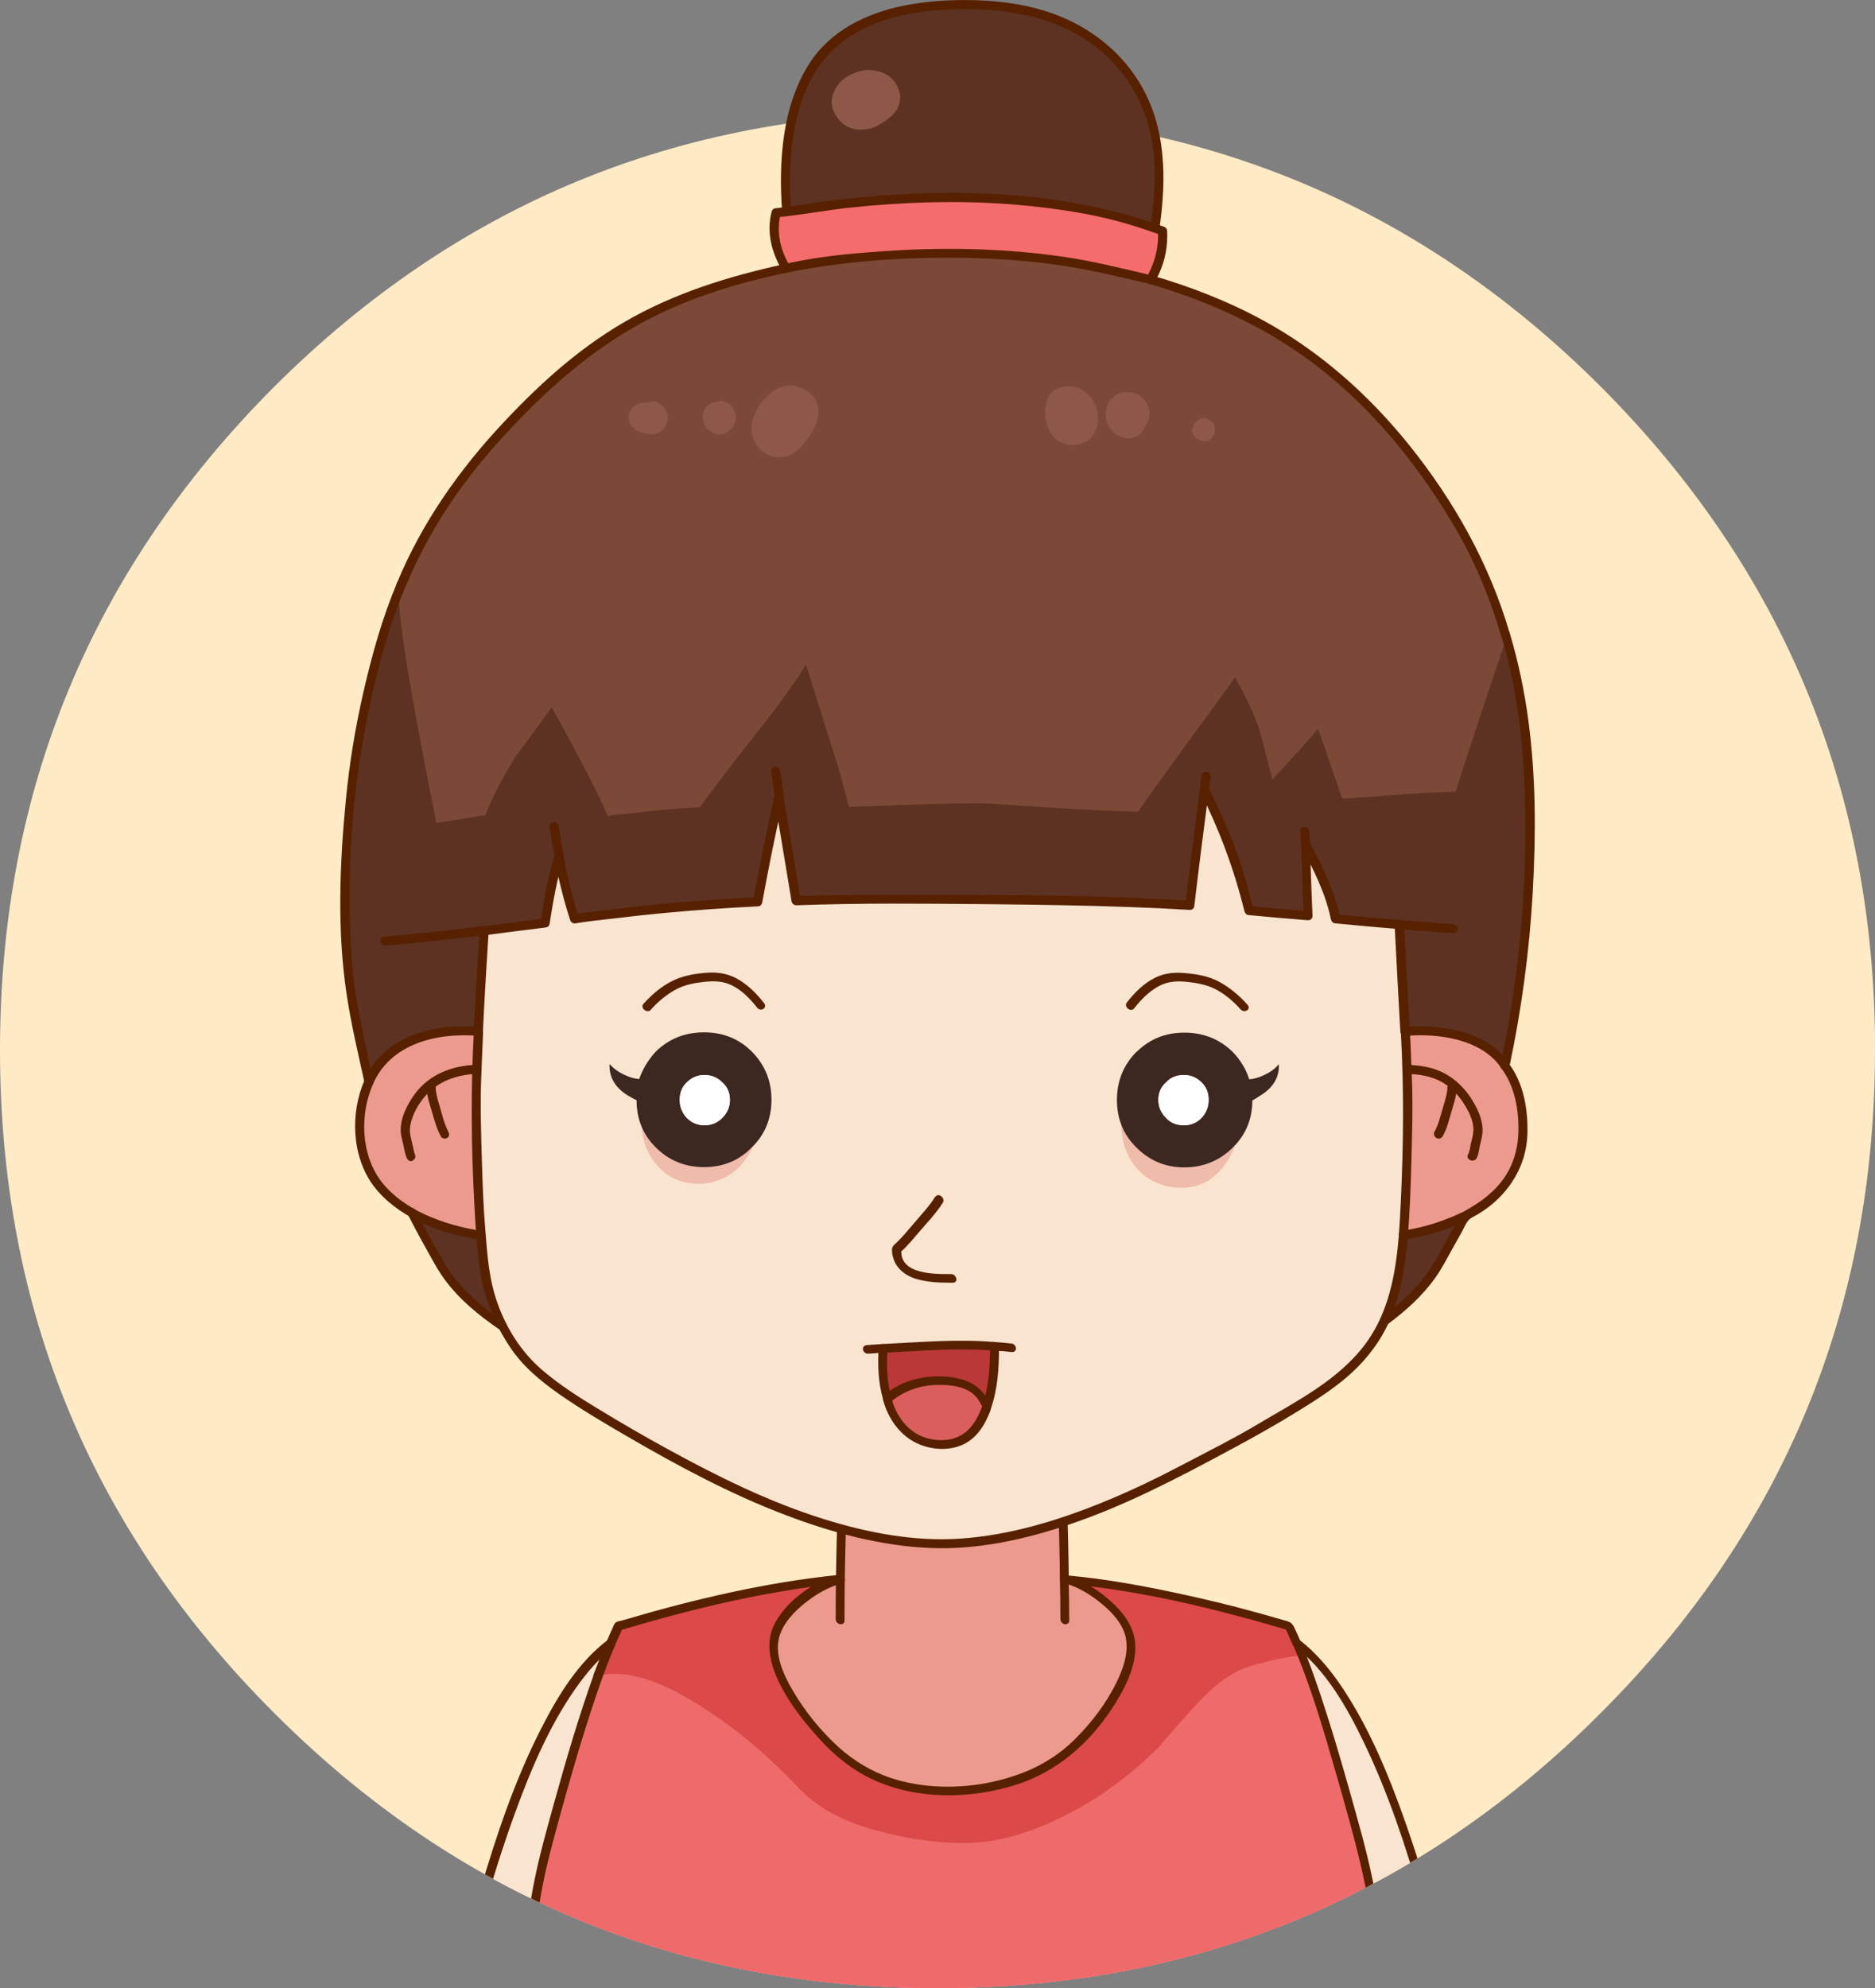 <?xml version="1.0" encoding="UTF-8"?>
<svg id="Warstwa_2" data-name="Warstwa 2" xmlns="http://www.w3.org/2000/svg" xmlns:xlink="http://www.w3.org/1999/xlink" viewBox="0 0 200 212.01">
  <rect x="0" y="0" width="200" height="212.01" fill="#808080" stroke="none"/>
  <defs>
    <style>
      .cls-1 {
        fill: #dc4949;
      }

      .cls-1, .cls-2, .cls-3, .cls-4, .cls-5, .cls-6, .cls-7, .cls-8, .cls-9, .cls-10, .cls-11, .cls-12, .cls-13, .cls-14, .cls-15, .cls-16 {
        stroke-width: 0px;
      }

      .cls-2 {
        fill: #f9e4d0;
      }

      .cls-3 {
        fill: #ffeac6;
      }

      .cls-4 {
        fill: #5d3223;
      }

      .cls-5 {
        fill: none;
      }

      .cls-6 {
        fill: #3c2721;
      }

      .cls-7 {
        fill: #572100;
      }

      .cls-8 {
        fill: #ed9a8e;
      }

      .cls-9 {
        fill: #ef6b6b;
      }

      .cls-17 {
        clip-path: url(#clippath);
      }

      .cls-10 {
        fill: #db5e5e;
      }

      .cls-11 {
        fill: #ba3838;
      }

      .cls-12 {
        fill: #efbbaa;
      }

      .cls-13 {
        fill: #7c4837;
      }

      .cls-14 {
        fill: #fff;
      }

      .cls-15 {
        fill: #f56c6c;
      }

      .cls-16 {
        fill: #8d5847;
      }
    </style>
    <clipPath id="clippath">
      <path id="Layer0_3_1_STROKES-2" data-name="Layer0 3 1 STROKES" class="cls-5" d="M200,111.98c0,27.66-9.76,51.23-29.27,70.71-19.51,19.55-43.08,29.32-70.71,29.32s-51.21-9.77-70.76-29.32C9.76,163.21,0,139.64,0,111.98S9.76,60.77,29.27,41.22c19.55-19.47,43.14-29.21,70.76-29.21s51.19,9.74,70.71,29.21c19.51,19.55,29.27,43.14,29.27,70.76Z"/>
    </clipPath>
  </defs>
  <g id="Warstwa_1-2" data-name="Warstwa 1">
    <g>
      <g id="Layer0_3_1_STROKES" data-name="Layer0 3 1 STROKES">
        <path class="cls-3" d="M200,111.98c0,27.66-9.76,51.23-29.27,70.71-19.51,19.55-43.08,29.32-70.71,29.32s-51.21-9.77-70.76-29.32C9.76,163.21,0,139.64,0,111.98S9.76,60.77,29.27,41.22c19.55-19.47,43.14-29.21,70.76-29.21s51.19,9.74,70.71,29.21c19.51,19.55,29.27,43.14,29.27,70.76Z"/>
      </g>
      <g class="cls-17">
        <g>
          <g id="Layer0_2_FILL" data-name="Layer0 2 FILL">
            <path class="cls-2" d="M63.81,178.73c.48-1.3.93-2.46,1.34-3.49-6.26,4.7-11.9,17.98-16.9,39.86h9.64c-1.79-4.19-1.65-10.24.43-18.15,2.05-7.68,3.88-13.75,5.49-18.22M138.54,175.74c.13.28.25.56.37.83,1.78,4.57,3.85,11.37,6.22,20.37,2.11,7.9,2.27,13.95.49,18.15h9.64c-4.58-20.06-9.7-32.9-15.37-38.53-.51-.52-1.04-.98-1.59-1.4.1.2.18.39.24.57Z"/>
            <path class="cls-9" d="M61.36,219.82l-.06-.04c-1.59-1.15-2.81-2.7-3.61-4.6-1.8-4.22-1.66-10.38.42-18.3,2.04-7.65,3.89-13.78,5.5-18.23l.04-.11.11-.03c.57-.15,1.19-.22,1.83-.22,2.68,0,6,1.3,9.88,3.87,3.5,2.28,6.79,5.07,9.8,8.28,1.87,1.99,4.44,3.47,7.65,4.38,3.24.96,6.48,1.47,9.64,1.51h.25c3.12,0,6.49-.87,10.02-2.58,3.67-1.72,7.22-4.25,10.56-7.51,1.65-1.92,3.02-3.48,4.08-4.62,1.97-2.13,3.85-3.5,5.58-4.06,2.4-.73,4.37-1.14,5.85-1.22h.16s.06.14.06.14c1.77,4.56,3.87,11.42,6.23,20.4,2.11,7.92,2.27,14.07.48,18.3-.8,1.9-2.02,3.45-3.61,4.6l-.06.04H61.36Z"/>
            <path class="cls-9" d="M142.07,219.6c1.57-1.13,2.75-2.64,3.54-4.51,1.78-4.2,1.62-10.25-.49-18.15-2.37-9.01-4.45-15.8-6.22-20.37-1.47.08-3.4.48-5.8,1.21-1.71.55-3.54,1.88-5.49,4-1.06,1.14-2.42,2.69-4.09,4.63-3.37,3.3-6.91,5.82-10.61,7.55-3.67,1.78-7.13,2.65-10.37,2.6-3.2-.05-6.43-.56-9.7-1.52-3.26-.93-5.84-2.41-7.75-4.44-3.01-3.22-6.26-5.97-9.76-8.25-4.77-3.16-8.62-4.37-11.53-3.62-1.61,4.46-3.44,10.53-5.49,18.22-2.08,7.91-2.22,13.96-.43,18.15.79,1.87,1.97,3.37,3.54,4.51h80.64Z"/>
            <path class="cls-1" d="M138.9,176.57c-.12-.27-.24-.54-.37-.83-.06-.18-.14-.37-.24-.57-.27-.64-.53-1.23-.79-1.78-3.58-1.06-6.79-1.9-9.64-2.54-5.53-1.27-10.23-2.07-14.09-2.41,1.16.33,2.36.97,3.6,1.9,2.2,1.69,3.29,3.41,3.29,5.14,0,2.62-1.61,5.75-4.82,9.39-3.17,3.7-7.7,5.71-13.6,6.03-5.86.32-10.62-1.52-14.27-5.52-3.62-3.97-5.43-7.27-5.43-9.9,0-1.73,1.1-3.45,3.29-5.14,1.33-.99,2.59-1.65,3.78-1.97-3.8.38-8.45,1.19-13.97,2.41-2.84.67-6.06,1.54-9.64,2.6-.27.56-.56,1.17-.85,1.84-.42,1.03-.86,2.19-1.34,3.49,2.91-.75,6.76.46,11.53,3.62,3.5,2.28,6.75,5.04,9.76,8.25,1.91,2.03,4.49,3.51,7.75,4.44,3.27.97,6.5,1.48,9.7,1.52,3.24.05,6.7-.82,10.37-2.6,3.71-1.74,7.24-4.25,10.61-7.55,1.67-1.95,3.03-3.49,4.09-4.63,1.95-2.12,3.78-3.45,5.49-4,2.39-.73,4.33-1.13,5.8-1.21Z"/>
            <path class="cls-8" d="M89.61,168.38c-1.19.32-2.45.97-3.78,1.97-2.2,1.69-3.29,3.41-3.29,5.14,0,2.63,1.81,5.93,5.43,9.9,3.66,4,8.42,5.84,14.27,5.52,5.9-.32,10.43-2.33,13.6-6.03,3.21-3.64,4.82-6.78,4.82-9.39,0-1.73-1.1-3.45-3.29-5.14-1.24-.94-2.44-1.57-3.6-1.9-.07-.02-.15-.04-.24-.06.04,1.52.06,2.98.06,4.38,0-1.4-.02-2.86-.06-4.38-.07-5.29-.27-11.34-.61-18.15-7.87,2.37-15.43,2.37-22.69,0-.31,6.81-.51,12.86-.61,18.15v4.38-4.38Z"/>
          </g>
          <g id="Layer0_2_1_STROKES" data-name="Layer0 2 1 STROKES">
            <g>
              <path class="cls-7" d="M137.89,175.33c1.96,4.52,3.33,9.3,4.69,14.03.9,3.14,1.8,6.29,2.55,9.47.68,2.86,1.18,5.8,1.23,8.74.04,2.48-.23,5-1.2,7.3-.14.33.22.67.53.67h9.64c.24,0,.43-.23.38-.46-1.61-7.05-3.45-14.08-5.86-20.91-1.69-4.78-3.65-9.56-6.42-13.82-1.33-2.04-2.9-4-4.84-5.48-.5-.38-1.04.27-.53.66,3.41,2.6,5.65,6.59,7.47,10.39,2.57,5.36,4.45,11.04,6.08,16.74,1.18,4.12,2.22,8.27,3.17,12.45l.38-.46h-9.64l.53.67c1.95-4.66,1.35-10.1.35-14.91-.68-3.3-1.64-6.56-2.55-9.81-.77-2.72-1.56-5.43-2.43-8.12-.8-2.5-1.64-4.99-2.69-7.39-.23-.52-1.11-.35-.85.25Z"/>
              <path class="cls-7" d="M138.74,175.08c-.24-.54-.47-1.1-.74-1.63s-.65-.55-1.19-.71c-1.21-.35-2.41-.69-3.63-1.02-2.23-.6-4.47-1.14-6.72-1.63-4.21-.93-8.46-1.72-12.76-2.1-.61-.05-.36.77.05.9,1.37.42,2.61,1.19,3.71,2.09.94.77,1.84,1.68,2.35,2.81.81,1.8.13,3.89-.69,5.57-1.09,2.25-2.71,4.37-4.48,6.13-1.54,1.53-3.42,2.73-5.44,3.52-4.34,1.71-9.59,2.07-14.06.63-2.13-.69-4.08-1.86-5.73-3.36-1.89-1.72-3.61-3.86-4.89-6.07-.98-1.68-2-3.9-1.33-5.87.45-1.33,1.48-2.42,2.55-3.29,1.2-.99,2.58-1.8,4.09-2.22.54-.15.18-.94-.29-.89-7.84.79-15.61,2.63-23.16,4.86-.2.06-.53.09-.7.22s-.24.37-.32.55c-.25.54-.49,1.09-.72,1.64-.46,1.09-.88,2.2-1.3,3.31-.19.51.69.98.89.43.67-1.8,1.36-3.6,2.2-5.33l-.24.22c7.67-2.28,15.55-4.19,23.52-5l-.29-.89c-2.61.72-5.34,2.62-6.68,5-1.04,1.83-.74,3.85.03,5.72,1.02,2.47,2.74,4.65,4.51,6.63,1.66,1.86,3.58,3.43,5.85,4.48,4.68,2.17,10.41,2.09,15.27.54,4.94-1.58,8.68-5.24,11.18-9.72,1.11-1.99,2.04-4.5,1.19-6.75-.52-1.38-1.59-2.52-2.7-3.45-1.26-1.05-2.69-1.91-4.27-2.39l.05.9c7.98.71,15.91,2.68,23.58,4.94l-.39-.32c.29.6.56,1.2.82,1.81.23.52,1.11.35.85-.25h0Z"/>
              <path class="cls-7" d="M145.16,214.88c-.66,1.53-1.63,2.92-2.94,3.98,0,0-.41.36-.25.29,0,0-.01,0-.02,0-.03.01-.07,0-.1,0-.35.06-.76,0-1.11,0h-75.94c-1.08,0-2.24-.11-3.32,0-.05,0-.1,0-.15,0l.35.13c-1.52-1.12-2.63-2.58-3.38-4.3-.08-.2-.3-.33-.51-.33h-9.64l.53.67c1.67-7.27,3.56-14.51,6.09-21.53,1.73-4.79,3.73-9.63,6.68-13.81,1.14-1.61,2.43-3.15,4.02-4.34.46-.35-.18-1.11-.61-.78-3.17,2.39-5.33,5.94-7.11,9.42-2.81,5.48-4.79,11.38-6.52,17.28-1.29,4.41-2.41,8.86-3.44,13.33-.08.34.17.67.53.67h9.64l-.51-.33c.64,1.48,1.54,2.82,2.73,3.92.38.35.84.87,1.38.91.33.03.68,0,1.01,0h71.23c2.1,0,4.19,0,6.29,0h1.61c.12,0,.25.01.37,0,.49-.05.91-.55,1.26-.87,1.18-1.08,2.07-2.41,2.7-3.88.21-.49-.66-.97-.89-.43h0Z"/>
              <path class="cls-7" d="M89.17,168.27c-.02,1.46-.03,2.92-.03,4.38,0,.26.18.49.44.55.22.05.5-.08.5-.34,0-1.46.01-2.92.03-4.38,0-.26-.18-.49-.44-.55-.22-.05-.5.08-.5.34h0Z"/>
              <path class="cls-7" d="M89.78,150.12c-.29,6.05-.52,12.1-.61,18.15,0,.53.93.82.94.21.09-6.05.32-12.11.61-18.15.03-.53-.91-.82-.94-.21h0Z"/>
              <path class="cls-7" d="M90.22,150.67c7.49,2.42,15.41,2.23,22.93,0l-.67-.54c.28,6.05.5,12.1.58,18.15,0,.26.18.49.44.55.09.02.18.04.27.06.63.14.62-.76.07-.89-.09-.02-.18-.04-.27-.06l.44.55c-.08-6.05-.3-12.1-.58-18.15-.02-.33-.32-.65-.67-.54-7.37,2.19-15.1,2.37-22.46,0-.62-.2-.6.71-.07.89h0Z"/>
              <path class="cls-7" d="M113.05,168.27c.04,1.46.06,2.92.06,4.38,0,.26.18.49.44.55.22.05.5-.08.5-.34,0-1.46-.02-2.92-.06-4.38,0-.26-.17-.49-.44-.55-.21-.05-.51.08-.5.34h0Z"/>
              <path class="cls-7" d="M63.36,178.51c-1.63,4.55-2.99,9.19-4.28,13.84-1.47,5.31-3.03,10.73-2.89,16.29.06,2.25.4,4.49,1.27,6.57.22.53,1.1.35.85-.25-1.7-4.04-1.34-8.71-.61-12.92.51-2.91,1.3-5.75,2.08-8.59.71-2.59,1.45-5.16,2.23-7.73.7-2.28,1.43-4.54,2.23-6.78.18-.51-.69-.98-.89-.43h0Z"/>
            </g>
          </g>
        </g>
      </g>
      <g>
        <g>
          <g id="Layer0_9_FILL" data-name="Layer0 9 FILL">
            <path class="cls-4" d="M149.18,135.88v.06c-.37,1.81-.87,3.45-1.49,4.92,2.54-1.88,4.41-3.8,5.59-5.75,1.11-1.95,2.12-3.76,3.04-5.42-.07,0-.13.02-.17.06-2.07,1-4.22,1.66-6.47,1.99-.15,1.73-.31,3.12-.5,4.15M43.89,129.24c.92,1.81,1.99,3.76,3.21,5.86,1.29,2.18,3.45,4.28,6.47,6.31-.85-1.66-1.46-3.49-1.83-5.48v-.06c-.18-1.03-.33-2.42-.44-4.15-2.32-.33-4.52-1-6.58-1.99-.29-.15-.57-.31-.83-.5M37.25,86.81c-.63,6.9-.57,13.19.17,18.87.15,1.25.79,4.48,1.94,9.68,1.55-3.61,5.05-5.42,10.51-5.42.37,0,.76.02,1.16.06.11-2.43.31-6.01.61-10.73-5.2.59-8.72.96-10.57,1.11,1.84-.15,5.37-.52,10.57-1.11,1.95-.26,4.13-.53,6.53-.83.11-.7.24-1.48.39-2.32.33-1.84.7-3.45,1.11-4.81-.22-1.07-.41-2.12-.55-3.15.15,1.03.33,2.08.55,3.15.18,1.07.41,2.14.66,3.21.33,1.33.66,2.49,1,3.49.85-.15,1.73-.26,2.66-.33,5.24-.7,10.86-1.2,16.87-1.49.3-1.62.57-3.12.83-4.48.41-1.99.89-4.22,1.44-6.69-.11-.96-.24-1.86-.39-2.71.15.85.28,1.75.39,2.71.33,2.07.7,4.3,1.11,6.69.26,1.55.5,3.01.72,4.37,2.95-.11,5.98-.17,9.07-.17,15.2,0,26.17.22,32.92.66.44-3.76.96-7.87,1.55-12.34.04-.48.09-.96.17-1.44-.07.48-.13.96-.17,1.44,1.77,3.5,3.02,6.58,3.76,9.24.29.92.63,2.14,1,3.65,2.29.22,4.39.41,6.31.55-.07-1.51-.13-3.02-.17-4.54-.04-1.03-.07-2.05-.11-3.04-.04-.48-.07-.96-.11-1.44.04.48.07.96.11,1.44.96,1.77,1.75,3.5,2.38,5.2.41,1.03.68,1.94.83,2.71,2.62.26,4.89.46,6.8.61,2.69.22,4.59.37,5.7.44-1.11-.07-3.01-.22-5.7-.44.3,5.72.5,9.52.61,11.4.37-.04.72-.06,1.05-.06,4.02,0,6.99.96,8.91,2.88.26.26.48.53.66.83,2.14-10.07,2.99-20.23,2.54-30.48-.22-5.57-1.05-10.73-2.49-15.49-1.73,5.05-3.56,10.57-5.48,16.54-1.4,0-3.78.13-7.14.39-1.84.15-3.39.26-4.65.33-.7-2.03-1.57-4.56-2.6-7.58l-.39.33c-.63.77-2.12,2.43-4.48,4.98-.3-1.03-.61-2.25-.94-3.65-.52-2.07-1.57-4.46-3.15-7.19-1,1.44-3.19,4.46-6.58,9.07-1.59,2.18-2.88,3.98-3.87,5.42-2.25-.04-5.46-.18-9.63-.44-4.35-.3-6.69-.44-7.03-.44-2.91,0-7.54.13-13.89.39-.66-2.47-1.05-3.89-1.16-4.26-.04-.07-1.22-3.82-3.54-11.23-1.07,1.84-2.86,4.35-5.37,7.52-2.54,3.21-4.59,5.88-6.14,8.02-2.1.07-4.59.29-7.47.66-.77.04-1.48.11-2.1.22-.26-.63-.52-1.2-.77-1.72-1.07-2.25-2.84-5.61-5.31-10.07-.89,1.29-2.23,3.14-4.04,5.53-1.36,2.18-2.43,4.24-3.21,6.2-.81.11-1.81.28-2.99.5-.74.11-1.38.2-1.94.28-.85-4.2-1.53-7.73-2.05-10.57-1.25-6.9-1.88-11.25-1.88-13.06v-1.44c-.52,1.22-.98,2.43-1.38,3.65-2.21,6.9-3.6,13.81-4.15,20.75M83.89,22.57c1.14-.18,1.84-.3,2.1-.33,11.03-1.62,21.12-1.57,30.26.17,1.66.3,3.97.94,6.92,1.94.3-2.03.44-4.04.44-6.03,0-4.43-1.36-8.24-4.09-11.45-3.65-4.24-9.17-6.36-16.54-6.36-6.97,0-11.99,1.66-15.05,4.98-2.77,3.06-4.15,7.87-4.15,14.44,0,.81.04,1.7.11,2.66Z"/>
            <path class="cls-8" d="M150.12,118.18v.89c-.04,5.35-.18,9.57-.44,12.67,2.25-.33,4.41-1,6.47-1.99.04-.04.09-.06.17-.06.15-.11.31-.2.5-.28,3.76-2.1,5.64-5.07,5.64-8.91,0-2.03-.31-3.74-.94-5.15-.26-.63-.59-1.2-1-1.72-.18-.3-.41-.57-.66-.83-1.92-1.92-4.89-2.88-8.91-2.88-.33,0-.68.02-1.05.06.07,1.29.13,2.64.17,4.04.89.04,1.72.15,2.49.33,1.51.44,2.75,1.33,3.71,2.66.92,1.33,1.38,2.53,1.38,3.6,0,.22-.09.7-.28,1.44-.15.74-.26,1.16-.33,1.27.07-.11.18-.53.33-1.27.18-.74.28-1.22.28-1.44,0-1.07-.46-2.27-1.38-3.6-.96-1.33-2.19-2.21-3.71-2.66-.77-.18-1.6-.3-2.49-.33v.11c.04.55.06,1.11.06,1.66v2.38M154.32,118.45c-.29,1.14-.59,1.97-.89,2.49.3-.52.59-1.35.89-2.49.37-1.22.55-2.05.55-2.49,0,.44-.18,1.27-.55,2.49M51.03,109.99c-.41-.04-.79-.06-1.16-.06-5.46,0-8.96,1.81-10.51,5.42-.18.41-.35.85-.5,1.33-.29,1.11-.44,2.38-.44,3.82,0,2.88,1.07,5.27,3.21,7.19.66.55,1.42,1.07,2.27,1.55.26.18.53.35.83.5,2.07,1,4.26,1.66,6.58,1.99-.29-3.28-.46-7.8-.5-13.55v-2.38c0-.55.02-1.11.06-1.66,0-.04,0-.07,0-.11-2.77.07-4.85,1.07-6.25,2.99-.92,1.33-1.38,2.53-1.38,3.6,0,.22.09.7.28,1.44.15.74.26,1.16.33,1.27-.07-.11-.18-.53-.33-1.27-.18-.74-.28-1.22-.28-1.44,0-1.07.46-2.27,1.38-3.6,1.4-1.92,3.49-2.91,6.25-2.99.04-1.4.09-2.75.17-4.04M46.55,118.45c.3,1.14.59,1.97.89,2.49-.29-.52-.59-1.35-.89-2.49-.37-1.22-.55-2.05-.55-2.49,0,.44.18,1.27.55,2.49Z"/>
            <path class="cls-2" d="M83.12,84.98c-.55,2.47-1.03,4.7-1.44,6.69-.26,1.36-.53,2.86-.83,4.48-6.01.3-11.64.79-16.87,1.49-.92.07-1.81.18-2.66.33-.33-1-.66-2.16-1-3.49-.26-1.07-.48-2.14-.66-3.21-.41,1.36-.77,2.97-1.11,4.81-.15.85-.28,1.62-.39,2.32-2.4.29-4.57.57-6.53.83-.29,4.72-.5,8.3-.61,10.73-.07,1.29-.13,2.64-.17,4.04,0,.04,0,.07,0,.11-.04.55-.06,1.11-.06,1.66v2.38c.04,5.75.2,10.27.5,13.55.11,1.73.26,3.12.44,4.15v.06c.37,1.99.98,3.82,1.83,5.48.22.48.5.94.83,1.38.7,1.18,1.57,2.25,2.6,3.21,1.55,1.44,4.17,3.25,7.86,5.42,2.66,1.62,5.92,3.45,9.79,5.48,9.04,4.72,17.11,7.28,24.23,7.69,7.16.37,15.79-2.01,25.89-7.14,3.69-1.92,6.9-3.63,9.63-5.15.04-.07.09-.11.17-.11,4.54-2.58,7.63-4.65,9.29-6.2,1.59-1.44,2.86-3.15,3.82-5.15.63-1.48,1.12-3.12,1.49-4.92v-.06c.18-1.03.35-2.42.5-4.15.26-3.1.41-7.32.44-12.67v-3.26c0-.55-.02-1.11-.06-1.66v-.11c-.04-1.4-.09-2.75-.17-4.04-.11-1.88-.31-5.68-.61-11.4-1.92-.15-4.19-.35-6.8-.61-.15-.77-.42-1.68-.83-2.71-.63-1.7-1.42-3.43-2.38-5.2.04,1,.07,2.01.11,3.04.04,1.51.09,3.02.17,4.54-1.92-.15-4.02-.33-6.31-.55-.37-1.51-.7-2.73-1-3.65-.74-2.66-1.99-5.74-3.76-9.24-.59,4.46-1.11,8.58-1.55,12.34-6.75-.44-17.72-.66-32.92-.66-3.1,0-6.12.06-9.07.17-.22-1.36-.46-2.82-.72-4.37-.41-2.4-.77-4.63-1.11-6.69M79.47,115.91c1.22,1.59,1.6,3.36,1.16,5.31-.22,1.03-.66,1.94-1.33,2.71-.66.85-1.48,1.46-2.43,1.83-.92.41-1.9.55-2.93.44-1.07-.07-2.01-.41-2.82-1-.92-.7-1.59-1.49-1.99-2.38-.48-1-.7-2.05-.66-3.15,0-1.11.28-2.12.83-3.04.55-1,1.31-1.77,2.27-2.32,1-.55,2.03-.83,3.1-.83,1.95,0,3.56.81,4.81,2.43M119.85,118.18c.44-1.73,1.36-3.02,2.77-3.87,1.18-.7,2.49-.96,3.93-.77,1.48.22,2.67.83,3.6,1.83.92.96,1.51,2.18,1.77,3.65.22,1.4.06,2.71-.5,3.93-.63,1.29-1.48,2.29-2.55,2.99-1.07.63-2.27.87-3.6.72-1.33-.15-2.49-.65-3.49-1.49-.92-.85-1.57-1.92-1.94-3.21-.33-1.29-.33-2.54,0-3.76Z"/>
            <path class="cls-12" d="M122.62,114.3c-1.4.85-2.32,2.14-2.77,3.87-.33,1.22-.33,2.47,0,3.76.37,1.29,1.01,2.36,1.94,3.21,1,.85,2.16,1.35,3.49,1.49,1.33.15,2.53-.09,3.6-.72,1.07-.7,1.92-1.7,2.55-2.99.55-1.22.72-2.53.5-3.93-.26-1.48-.85-2.69-1.77-3.65-.92-1-2.12-1.6-3.6-1.83-1.44-.18-2.75.07-3.93.77M80.63,121.22c.44-1.95.06-3.73-1.16-5.31-1.25-1.62-2.86-2.43-4.81-2.43-1.07,0-2.1.28-3.1.83-.96.55-1.72,1.33-2.27,2.32-.55.92-.83,1.94-.83,3.04-.04,1.11.18,2.16.66,3.15.41.89,1.07,1.68,1.99,2.38.81.59,1.75.92,2.82,1,1.03.11,2.01-.04,2.93-.44.96-.37,1.77-.98,2.43-1.83.66-.77,1.11-1.68,1.33-2.71Z"/>
            <path class="cls-15" d="M83.84,28.61c.37-.07.74-.15,1.11-.22.33-.07.68-.15,1.05-.22,11.03-1.59,21.12-1.53,30.26.17,1.95.41,3.82.85,5.59,1.33.3.04.59.09.89.17.96-1.62,1.38-3.36,1.27-5.2-.29-.11-.57-.2-.83-.28-2.95-1-5.26-1.64-6.92-1.94-9.15-1.73-19.23-1.79-30.26-.17-.26.04-.96.15-2.1.33-.33.04-.7.07-1.11.11-.52,1.92-.17,3.89,1.05,5.92Z"/>
            <path class="cls-13" d="M46.5,87.51c-.85-4.19-1.53-7.75-2.05-10.57-1.25-6.88-1.89-11.29-1.89-13.1v-1.44c2.27-5.58,5.57-10.77,9.85-15.53,5.23-5.86,10.46-10.23,15.55-12.99,4.61-2.43,9.93-4.28,15.83-5.5l1.11-.22c.33-.07.68-.15,1.05-.22,5.33-.77,10.49-1.15,15.37-1.15,5.22,0,10.26.44,14.98,1.32,1.97.41,3.85.86,5.61,1.33.27.03.58.09.88.17,6.38,1.84,12.01,4.48,16.73,7.84,6.23,4.5,11.71,10.7,16.27,18.44,2.1,3.58,3.78,7.52,5,11.72l.02.07-.02.07c-1.72,5.02-3.56,10.59-5.48,16.54l-.05.15h-.16c-1.38,0-3.78.13-7.12.39-1.85.15-3.4.26-4.65.33h-.17s-.05-.15-.05-.15c-.68-1.96-1.51-4.38-2.5-7.27l-.14.12c-.6.74-2.11,2.42-4.46,4.96l-.27.29-.11-.38c-.3-1.04-.61-2.27-.94-3.66-.49-1.96-1.48-4.26-2.96-6.83-1.07,1.53-3.22,4.48-6.39,8.79-1.57,2.15-2.87,3.98-3.87,5.42l-.07.1h-.12c-2.23-.04-5.48-.19-9.64-.45-5.38-.36-6.79-.44-7.01-.44-2.91,0-7.57.13-13.88.39h-.18s-.05-.16-.05-.16c-.66-2.47-1.05-3.89-1.16-4.25,0-.01-.05-.09-3.39-10.76-1.09,1.8-2.82,4.2-5.13,7.12-2.54,3.2-4.6,5.9-6.13,8.01l-.06.09h-.11c-2.09.08-4.59.3-7.45.67-.78.04-1.48.11-2.09.22l-.18.03-.07-.16c-.26-.62-.51-1.19-.77-1.7-1.04-2.19-2.77-5.46-5.13-9.75-.88,1.27-2.17,3.03-3.84,5.25-1.34,2.14-2.41,4.21-3.18,6.14l-.05.12-.13.02c-.82.11-1.82.28-2.98.5-.75.11-1.39.21-1.95.28l-.21.03-.04-.2Z"/>
            <path class="cls-13" d="M84.94,28.38c-.37.07-.74.15-1.11.22-5.9,1.22-11.16,3.04-15.77,5.48-5.09,2.77-10.25,7.08-15.49,12.95-4.28,4.76-7.54,9.88-9.79,15.38v1.44c0,1.81.63,6.16,1.88,13.06.52,2.84,1.2,6.36,2.05,10.57.55-.07,1.2-.17,1.94-.28,1.18-.22,2.18-.39,2.99-.5.77-1.95,1.84-4.02,3.21-6.2,1.81-2.4,3.15-4.24,4.04-5.53,2.47,4.46,4.24,7.82,5.31,10.07.26.52.52,1.09.77,1.72.63-.11,1.33-.18,2.1-.22,2.88-.37,5.37-.59,7.47-.66,1.55-2.14,3.6-4.81,6.14-8.02,2.51-3.17,4.3-5.68,5.37-7.52,2.32,7.41,3.5,11.16,3.54,11.23.11.37.5,1.79,1.16,4.26,6.34-.26,10.97-.39,13.89-.39.33,0,2.67.15,7.03.44,4.17.26,7.38.41,9.63.44,1-1.44,2.29-3.25,3.87-5.42,3.39-4.61,5.59-7.63,6.58-9.07,1.59,2.73,2.64,5.13,3.15,7.19.33,1.4.65,2.62.94,3.65,2.36-2.54,3.85-4.2,4.48-4.98l.39-.33c1.03,3.02,1.9,5.55,2.6,7.58,1.25-.07,2.8-.18,4.65-.33,3.36-.26,5.74-.39,7.14-.39,1.92-5.98,3.74-11.49,5.48-16.54-1.22-4.2-2.88-8.1-4.98-11.67-4.57-7.75-9.98-13.87-16.21-18.37-4.72-3.36-10.27-5.96-16.65-7.8-.29-.07-.59-.13-.89-.17-1.77-.48-3.63-.92-5.59-1.33-9.15-1.7-19.23-1.75-30.26-.17-.37.07-.72.15-1.05.22Z"/>
          </g>
          <g id="Layer0_9_1_STROKES" data-name="Layer0 9 1 STROKES">
            <g>
              <path class="cls-7" d="M122.79,29.35c-3.11-.73-6.2-1.51-9.37-1.97-2.97-.43-5.97-.68-8.97-.79-3.2-.11-6.41-.05-9.6.16s-6.76.49-10.04,1.17c-5.95,1.24-11.83,2.92-17.2,5.85s-9.73,6.85-13.77,11.14c-4.8,5.09-8.83,10.8-11.51,17.29-.23.56.67.99.91.41,2.32-5.63,5.67-10.74,9.73-15.27s8.47-8.68,13.63-11.84,10.63-4.94,16.29-6.2c6.35-1.41,12.97-1.88,19.47-1.81,3.38.04,6.76.26,10.11.71s6.82,1.29,10.21,2.09c.63.15.72-.81.12-.95h0Z"/>
              <path class="cls-7" d="M161.03,67.51c-2.15-7.37-5.93-14.09-10.73-20.06-4.35-5.41-9.6-10.06-15.72-13.37-3.73-2.02-7.71-3.55-11.78-4.73l.39.68c.97-1.68,1.4-3.51,1.3-5.44,0-.16-.15-.35-.3-.4-10.26-3.75-21.51-4.16-32.3-3.15-1.74.16-3.48.37-5.22.62-1.32.19-2.62.43-3.95.55-.23.02-.37.18-.42.39-.56,2.21.02,4.35,1.15,6.28.32.54,1.1.01.78-.54-1.01-1.72-1.45-3.61-.96-5.56l-.42.39c2.62-.24,5.22-.75,7.84-1.03,2.89-.31,5.79-.5,8.7-.57,5.52-.12,11.06.25,16.5,1.26,2.69.5,5.36,1.29,7.93,2.23l-.3-.4c.09,1.77-.36,3.43-1.24,4.96-.17.3.14.61.39.68,6.86,1.99,13.41,5.08,18.94,9.64s9.84,10.02,13.42,16.03c2.21,3.71,3.88,7.71,5.09,11.85.17.59,1.08.3.9-.31h0Z"/>
              <path class="cls-7" d="M84.38,22.54c-.34-4.6-.06-9.68,2.02-13.88,1.72-3.48,4.85-5.63,8.53-6.69,2.28-.66,4.66-.91,7.02-.98s4.92.08,7.32.59c4.05.86,7.81,2.86,10.38,6.16,1.63,2.09,2.73,4.54,3.2,7.15.55,3.07.29,6.29-.15,9.36-.09.6.88.8.97.17.76-5.34.76-10.87-2.13-15.61-2.32-3.8-6-6.41-10.22-7.69-2.38-.72-4.85-1.03-7.33-1.1s-5.16.08-7.68.6c-3.95.81-7.77,2.68-9.99,6.17-2.92,4.57-3.28,10.55-2.89,15.81.05.61,1.02.57.97-.07h0Z"/>
              <path class="cls-7" d="M42.33,62.2c-1.56,3.71-2.65,7.62-3.55,11.54s-1.51,7.67-1.89,11.56c-.67,6.93-.95,14.07.12,20.97.47,3.06,1.19,6.09,1.86,9.12.1.43.73.65.94.17,1.88-4.3,6.86-5.45,11.16-5.1.24.02.53-.1.54-.39.16-3.58.39-7.16.61-10.73.02-.3-.23-.61-.55-.57-3.52.4-7.04.82-10.57,1.11-.64.05-.48,1.01.13.96,3.53-.28,7.05-.71,10.57-1.11l-.55-.57c-.22,3.58-.44,7.15-.61,10.73l.54-.39c-4.74-.39-10.12.91-12.19,5.64l.94.17c-.62-2.82-1.25-5.63-1.75-8.47s-.66-5.6-.75-8.4c-.23-7.64.46-15.4,2.04-22.88.93-4.4,2.11-8.8,3.85-12.95.23-.56-.67-.99-.91-.41h0Z"/>
              <path class="cls-7" d="M150.38,109.95c-.22-3.8-.41-7.6-.61-11.4-.01-.2-.22-.42-.42-.44-2.27-.18-4.54-.39-6.8-.61l.42.44c-.56-2.81-1.89-5.53-3.24-8.03-.25-.47-.96-.4-.94.19.09,2.53.16,5.05.28,7.58l.54-.51c-2.1-.16-4.21-.35-6.31-.55l.42.44c-.51-2.09-1.08-4.18-1.81-6.2-.84-2.33-1.87-4.59-2.98-6.81-.2-.4-.87-.46-.94.07-.54,4.11-1.06,8.22-1.55,12.34l.54-.39c-10.09-.66-20.24-.65-30.35-.67-3.92,0-7.85.02-11.77.16l.55.44c-.6-3.69-1.23-7.37-1.83-11.07-.09-.54-.85-.6-.97-.05-.83,3.71-1.59,7.43-2.27,11.18l.42-.39c-3.37.17-6.74.4-10.11.72-1.57.15-3.14.32-4.7.51s-3.16.33-4.72.6l.52.32c-.71-2.15-1.24-4.35-1.63-6.57-.07-.41-.79-.68-.94-.17-.7,2.38-1.14,4.81-1.53,7.26l.42-.39c-2.18.27-4.35.54-6.53.83-.63.08-.47,1.04.13.96,2.17-.29,4.35-.56,6.53-.83.22-.03.39-.18.42-.39.37-2.36.79-4.72,1.46-7.02l-.94-.17c.4,2.31.96,4.59,1.69,6.82.06.19.32.36.52.32,1.53-.26,3.07-.39,4.61-.58s3.21-.37,4.81-.52c3.36-.32,6.73-.55,10.11-.72.22-.01.38-.19.42-.39.68-3.74,1.44-7.46,2.27-11.18l-.97-.05c.59,3.69,1.23,7.38,1.83,11.07.04.27.28.45.55.44,6.72-.25,13.44-.18,20.16-.12,5.14.05,10.29.12,15.43.31,2.09.07,4.19.17,6.28.3.26.02.51-.1.54-.39.48-4.12,1.01-8.23,1.55-12.34l-.94.07c2.06,4.1,3.63,8.31,4.73,12.77.05.2.2.42.42.44,2.1.2,4.2.39,6.31.55.33.03.56-.17.54-.51-.12-2.53-.18-5.05-.28-7.58l-.94.19c1.3,2.42,2.63,5.08,3.18,7.79.04.2.2.42.42.44,2.27.22,4.53.43,6.8.61l-.42-.44c.2,3.8.39,7.6.61,11.4.04.61,1.01.57.97-.07h0Z"/>
              <path class="cls-7" d="M58.62,88.17c.15,1.06.34,2.11.55,3.15.05.26.27.47.55.44.25-.02.47-.26.42-.52-.22-1.05-.4-2.1-.55-3.15-.04-.26-.28-.47-.55-.44s-.46.26-.42.52h0Z"/>
              <path class="cls-7" d="M50.55,109.9c-.34,6.12-.29,12.28.04,18.4.13,2.43.27,4.89.63,7.31.44,2.89,1.54,5.57,3.15,8,1.38,2.09,3.29,3.67,5.32,5.09,2.27,1.58,4.67,3,7.06,4.39,5.48,3.19,11.12,6.23,17.06,8.48,4.94,1.88,10.17,3.3,15.47,3.51,5.01.2,10.03-.91,14.75-2.5,6.04-2.03,11.67-5,17.27-8.01,2.55-1.37,4.82-2.64,7.29-4.17,1.88-1.16,3.77-2.37,5.42-3.85,2.07-1.86,3.71-4.15,4.64-6.78s1.31-5.33,1.53-8.1c.2-2.49.29-4.99.36-7.48.08-3.16.19-6.34.05-9.5-.07-1.58-.11-3.16-.2-4.74l-.42.52c3.39-.31,8.12.33,10.17,3.44.24.37.79.22.87-.18,1.29-6.12,2.13-12.32,2.48-18.56s.34-12.26-.46-18.31c-.42-3.16-1.08-6.29-1.99-9.35-.18-.59-1.09-.3-.9.31,1.67,5.55,2.35,11.3,2.52,17.08.18,6.11-.11,12.24-.87,18.31-.43,3.47-1.02,6.92-1.74,10.34l.87-.18c-2.24-3.41-7.34-4.2-11.08-3.86-.27.03-.43.25-.42.52.34,6.02.29,12.07,0,18.09-.25,5.19-.55,10.79-3.73,15.13-2.89,3.94-7.51,6.23-11.6,8.67-2.48,1.48-5.1,2.78-7.66,4.13-2.85,1.5-5.74,2.91-8.72,4.12-4.87,1.99-10.02,3.55-15.29,3.91-4.9.33-9.84-.62-14.5-2.07-5.89-1.83-11.41-4.58-16.8-7.53-2.43-1.33-4.82-2.72-7.19-4.16-2.12-1.28-4.25-2.63-6.13-4.25-2.16-1.86-3.74-4.34-4.7-7s-1.11-5.18-1.33-7.87c-.2-2.38-.29-4.77-.36-7.15-.09-3.1-.21-6.24-.07-9.34.07-1.54.11-3.08.19-4.62.03-.6-.93-.81-.97-.17h0Z"/>
              <path class="cls-7" d="M38.9,115.15c-1.57,3.55-1.4,8.21.98,11.36,1.21,1.59,2.96,2.85,4.75,3.72,2.07,1.01,4.33,1.65,6.61,1.98.64.09.73-.86.12-.95-2.09-.31-4.13-.88-6.06-1.76-1.68-.77-3.37-1.92-4.53-3.38-2.29-2.9-2.43-7.25-.97-10.55.24-.55-.66-.98-.91-.41h0Z"/>
              <path class="cls-7" d="M50.8,113.55c-2.55.08-5.04,1.02-6.58,3.15-.79,1.09-1.48,2.45-1.48,3.82,0,.53.16,1.05.28,1.56s.17,1.05.43,1.51c.31.55,1.09.02.78-.54.06.11,0-.06-.02-.08-.03-.1-.06-.2-.08-.31-.08-.32-.14-.65-.22-.97-.09-.4-.21-.82-.19-1.23.06-1.2.71-2.41,1.43-3.33,1.42-1.8,3.54-2.54,5.77-2.62.64-.02.48-.98-.13-.96h0Z"/>
              <path class="cls-7" d="M45.51,116c0,.83.31,1.69.54,2.47.28.94.51,1.88.99,2.74.13.23.49.27.68.13.24-.17.22-.45.09-.67.03.06-.01-.03-.02-.05-.02-.03-.03-.07-.05-.1-.04-.08-.08-.16-.11-.24-.08-.19-.15-.38-.22-.58-.18-.51-.31-1.03-.46-1.55-.21-.71-.47-1.48-.48-2.23,0-.26-.31-.46-.55-.44-.29.02-.42.26-.42.52h0Z"/>
              <path class="cls-7" d="M43.44,129.4c.64,1.25,1.3,2.49,1.99,3.71.64,1.15,1.25,2.33,2.04,3.39,1.57,2.12,3.65,3.81,5.81,5.28.52.35,1.12-.37.59-.73-2.1-1.42-4.11-3.04-5.63-5.08-.76-1.02-1.35-2.16-1.97-3.27-.66-1.19-1.31-2.4-1.93-3.61-.28-.54-1.2-.26-.9.31h0Z"/>
              <path class="cls-7" d="M82.25,82.31c.16.9.28,1.8.39,2.71.03.25.29.48.55.44s.45-.25.42-.52c-.11-.91-.23-1.81-.39-2.71-.04-.25-.28-.48-.55-.44-.25.03-.47.25-.42.52h0Z"/>
              <path class="cls-7" d="M128.17,82.68c-.07.48-.13.96-.17,1.44,0,.13.02.25.1.36s.21.19.33.21c.25.03.52-.12.54-.39.04-.48.09-.96.17-1.44.04-.25-.17-.53-.43-.56s-.5.12-.54.39h0Z"/>
              <path class="cls-7" d="M138.68,88.67c.04.48.07.96.11,1.44.02.25.3.48.55.44.27-.03.44-.25.42-.52-.04-.48-.07-.96-.11-1.44-.02-.25-.3-.48-.55-.44-.27.03-.44.25-.42.52h0Z"/>
              <path class="cls-7" d="M160.13,113.91c1.4,1.84,1.84,4.23,1.84,6.5,0,1.77-.43,3.52-1.4,5.01-1.05,1.6-2.57,2.75-4.23,3.66-.47.26-.64.68-.89,1.14-.29.52-.58,1.04-.87,1.55-.62,1.1-1.2,2.24-1.88,3.31-1.36,2.14-3.29,3.87-5.31,5.37-.5.37.11,1.16.59.8,1.92-1.43,3.75-3.05,5.14-5.02.7-.99,1.26-2.09,1.85-3.15.32-.56.63-1.13.95-1.69.29-.52.53-1.26,1.07-1.54,3.48-1.8,5.88-5.13,5.94-9.1.04-2.58-.43-5.29-2.03-7.39-.38-.5-1.17.02-.78.54h0Z"/>
              <path class="cls-7" d="M154.39,115.88c0,.77-.28,1.55-.49,2.28-.26.87-.46,1.78-.91,2.58-.13.23.06.54.27.64.26.12.51,0,.64-.23.47-.83.67-1.77.94-2.67.23-.77.52-1.61.53-2.42,0-.27-.15-.51-.43-.56-.23-.04-.54.12-.54.39h0Z"/>
              <path class="cls-7" d="M150.13,114.51c1.22.06,2.45.23,3.54.81,1.02.54,1.83,1.37,2.45,2.33.54.85,1.1,1.92,1.04,2.96-.02.46-.17.91-.27,1.35-.08.37-.11.82-.3,1.15-.3.52.6.95.91.41.23-.4.26-.95.36-1.39.11-.47.26-.95.28-1.44.05-1.28-.56-2.54-1.24-3.59s-1.65-2.01-2.8-2.63c-1.26-.68-2.68-.87-4.1-.93-.64-.03-.47.93.13.96h0Z"/>
              <path class="cls-7" d="M156.25,129.2c-.28.04-.53.2-.79.31-.28.13-.56.25-.84.36-.52.21-1.06.41-1.6.58-1.12.36-2.26.62-3.42.79-.63.1-.47,1.05.13.96,1.18-.18,2.35-.44,3.48-.79.56-.17,1.11-.37,1.66-.59.26-.11.53-.22.79-.33.15-.07.3-.13.45-.2.07-.03.15-.07.22-.11.13-.06.15-.07.05-.03.63-.09.47-1.05-.13-.96h0Z"/>
              <path class="cls-7" d="M149.23,99.07c1.9.16,3.8.32,5.7.44.26.02.51-.11.54-.39.03-.24-.16-.54-.43-.56-1.9-.13-3.8-.29-5.7-.44-.64-.05-.74.9-.12.95h0Z"/>
            </g>
          </g>
        </g>
        <g>
          <g id="Layer0_9_MEMBER_0_FILL" data-name="Layer0 9 MEMBER 0 FILL">
            <path class="cls-10" d="M105.25,149.99c-.15-.3-.29-.57-.44-.83-.81-1.29-2.38-1.94-4.7-1.94-2.18,0-4,.65-5.48,1.94.18.81.5,1.53.94,2.16,1.14,1.81,2.8,2.71,4.98,2.71s3.73-1.29,4.65-3.87c.04-.04.06-.09.06-.17Z"/>
            <path class="cls-11" d="M106.08,144.62v-1.05c-1.25-.11-2.27-.17-3.04-.17-.7,0-3.65.13-8.85.39-.15,2.07,0,3.85.44,5.37,1.48-1.29,3.3-1.94,5.48-1.94,2.32,0,3.89.65,4.7,1.94.15.26.3.53.44.83.55-1.59.83-3.37.83-5.37Z"/>
            <path class="cls-6" d="M121.24,112.15c-1.4,1.4-2.1,3.12-2.1,5.15s.7,3.73,2.1,5.09c1.4,1.4,3.1,2.1,5.09,2.1s3.74-.7,5.15-2.1c1.4-1.36,2.1-3.04,2.1-5.03.26-.15.55-.33.89-.55,1.36-.85,2.01-1.95,1.94-3.32-.44.52-1.01.92-1.72,1.22-.48.22-.96.35-1.44.39-.33-1.07-.92-2.05-1.77-2.93-1.4-1.36-3.12-2.05-5.15-2.05s-3.69.68-5.09,2.05M124.39,115.41c.48-.52,1.11-.77,1.88-.77.74,0,1.36.26,1.88.77.52.48.77,1.11.77,1.88s-.26,1.38-.77,1.94c-.52.52-1.14.77-1.88.77-.77,0-1.4-.26-1.88-.77-.55-.55-.83-1.2-.83-1.94,0-.77.28-1.4.83-1.88M82.29,117.29c0-2.03-.7-3.74-2.1-5.15-1.36-1.36-3.06-2.05-5.09-2.05s-3.74.68-5.15,2.05c-.81.89-1.4,1.86-1.77,2.93-.48-.04-.96-.17-1.44-.39-.7-.3-1.27-.7-1.72-1.22-.07,1.36.55,2.47,1.88,3.32.37.22.7.41,1,.55,0,1.99.68,3.67,2.05,5.03,1.4,1.4,3.12,2.1,5.15,2.1s3.73-.7,5.09-2.1c1.4-1.36,2.1-3.06,2.1-5.09M72.5,117.29c0-.77.26-1.4.77-1.88.52-.52,1.14-.77,1.88-.77.74,0,1.36.26,1.88.77.55.48.83,1.11.83,1.88s-.28,1.38-.83,1.94c-.52.52-1.14.77-1.88.77s-1.36-.26-1.88-.77c-.52-.55-.77-1.2-.77-1.94Z"/>
            <path class="cls-14" d="M126.27,114.64c-.77,0-1.4.26-1.88.77-.55.48-.83,1.11-.83,1.88s.28,1.38.83,1.94c.48.52,1.11.77,1.88.77s1.36-.26,1.88-.77c.52-.55.77-1.2.77-1.94,0-.77-.26-1.4-.77-1.88-.52-.52-1.14-.77-1.88-.77M73.27,115.41c-.52.48-.77,1.11-.77,1.88s.26,1.38.77,1.94c.52.52,1.14.77,1.88.77s1.36-.26,1.88-.77c.55-.55.83-1.2.83-1.94,0-.77-.28-1.4-.83-1.88-.52-.52-1.14-.77-1.88-.77-.74,0-1.36.26-1.88.77Z"/>
          </g>
          <g id="Layer0_9_MEMBER_0_1_STROKES" data-name="Layer0 9 MEMBER 0 1 STROKES">
            <g>
              <path class="cls-7" d="M69.4,107.7c.77-.87,1.67-1.63,2.69-2.18.91-.49,1.97-.7,2.99-.81s1.99-.11,2.95.35c1.11.53,1.98,1.45,2.73,2.4.38.48,1.14.02.74-.49-.83-1.05-1.79-2.03-2.99-2.66-1.07-.56-2.18-.67-3.37-.56s-2.34.32-3.39.84c-1.19.58-2.24,1.48-3.12,2.47-.38.43.4,1.06.78.63h0Z"/>
              <path class="cls-7" d="M133.06,107.14c-.87-.98-1.89-1.84-3.05-2.46-1.06-.57-2.3-.79-3.48-.9s-2.21-.05-3.27.46c-1.24.6-2.23,1.6-3.07,2.67-.35.45.42,1.08.78.63.73-.93,1.57-1.8,2.62-2.37.98-.53,1.98-.58,3.07-.46.99.11,2.01.29,2.91.74,1.05.52,1.99,1.32,2.76,2.19.4.45,1.17,0,.74-.49h0Z"/>
              <path class="cls-7" d="M99.77,127.6c-.65,1.04-1.5,1.92-2.29,2.86-.58.68-1.16,1.38-1.8,2.01-.2.2-.51.41-.53.71-.03.48.1,1.01.31,1.44.45.91,1.33,1.49,2.29,1.77,1.24.37,2.59.4,3.88.4.64,0,.4-.92-.16-.92-1.24,0-2.62,0-3.8-.43-.51-.19-1-.5-1.28-.97-.11-.18-.18-.39-.22-.6-.03-.12,0-.31-.06-.42.02.05-.15.16,0,.03.67-.6,1.25-1.31,1.83-1.99.9-1.05,1.89-2.06,2.63-3.24.3-.48-.48-1.11-.78-.63h0Z"/>
              <path class="cls-7" d="M106.16,144.03c.14,0,.29.02.43.03.06,0,.13.01.19.02.03,0,.18.01.04,0,.03,0,.07,0,.1,0,.31.03.63.06.94.1.12.01.24.01.34-.06.09-.06.17-.18.17-.29.01-.24-.18-.52-.43-.55-.65-.07-1.3-.13-1.95-.18-.25-.02-.44.25-.39.48.06.27.28.43.55.44h0Z"/>
              <path class="cls-7" d="M105.7,150.2c.73-2.13.86-4.3.86-6.53,0-.33-.24-.54-.55-.56-3.96-.34-7.94.03-11.89.22-.2,0-.38.16-.39.36-.12,1.84-.06,3.7.45,5.48.08.28.47.63.77.38,1.41-1.2,3.11-1.81,4.95-1.86,1.48-.04,3.33.14,4.32,1.39.11.14.21.3.3.46.04.08.08.17.13.25,0,0,.18.27.13.12l.04-.05c-.04.06-.07.12-.09.19-.03.09-.07.18-.1.26-.09.22-.18.44-.29.65-.33.66-.76,1.3-1.34,1.76-1.17.95-2.76,1.03-4.17.63-1.91-.54-3.26-2.33-3.72-4.2-.13-.54-1.09-.58-.94.03.48,1.97,1.76,3.85,3.63,4.73,1.59.75,3.66.86,5.23-.02.76-.43,1.37-1.09,1.82-1.82.23-.37.43-.77.6-1.17.21-.5.37-.79.11-1.29-.41-.8-.9-1.45-1.67-1.94s-1.74-.74-2.67-.84c-2.48-.25-4.97.3-6.89,1.94l.77.38c-.49-1.71-.55-3.48-.44-5.25l-.39.36c3.96-.2,7.94-.56,11.89-.22l-.55-.56c0,2.15-.1,4.25-.8,6.31-.18.53.7.99.9.43h0Z"/>
              <path class="cls-7" d="M92.6,144.36c.55-.03,1.11-.07,1.66-.11.24-.02.44-.23.39-.48s-.29-.46-.55-.44c-.55.04-1.11.08-1.66.11-.24.02-.44.23-.39.48s.29.46.55.44h0Z"/>
            </g>
          </g>
        </g>
        <g id="Layer0_9_MEMBER_1_FILL" data-name="Layer0 9 MEMBER 1 FILL">
          <path class="cls-16" d="M89.14,9.42c-.62,1.07-.57,2.1.16,3.1.69.97,1.64,1.4,2.84,1.29.65-.03,1.29-.26,1.91-.67.76-.48,1.26-.91,1.5-1.29.31-.41.47-.91.47-1.5-.03-.55-.22-1.09-.57-1.6-.38-.48-.84-.83-1.4-1.03-1.07-.41-2.19-.33-3.36.26-.69.34-1.21.83-1.55,1.45M69.49,42.77v.1c-.9,0-1.52.16-1.86.47-.38.31-.57.71-.57,1.19s.19.86.57,1.14c.24.21.53.36.88.47.31.1.62.16.93.16.45.03.86-.12,1.24-.47.34-.34.53-.76.57-1.24,0-.48-.17-.9-.52-1.24-.38-.38-.79-.57-1.24-.57M75.44,43.28c-.31.31-.47.74-.47,1.29.07.76.38,1.26.93,1.5.69.41,1.34.34,1.96-.21.59-.48.76-1.14.52-1.96-.28-.72-.83-1.12-1.65-1.19v.16c-.41-.1-.84.03-1.29.41M82.78,41.53c-.62.38-1.14.84-1.55,1.4-1.07,1.45-1.33,2.81-.78,4.08.38.83,1.02,1.38,1.91,1.65.9.24,1.72.09,2.48-.47.34-.24.72-.64,1.14-1.19.93-1.21,1.38-2.26,1.34-3.15-.07-1.1-.62-1.9-1.65-2.38-.93-.48-1.9-.47-2.9.05M127.24,45.61l-.1.21.05.26c.1.38.34.65.72.83.38.21.74.21,1.09,0,.31-.21.5-.48.57-.83.07-.52-.05-.9-.36-1.14-.14-.14-.41-.28-.83-.41v.1c-.24-.07-.55.07-.93.41l-.16.31-.05.26M122.54,44.73c.17-.76.03-1.43-.41-2.02-.48-.59-1.1-.88-1.86-.88-.55-.07-1.03.09-1.45.47-.41.31-.69.74-.83,1.29-.1.52-.07,1.03.1,1.55.28.62.71,1.07,1.29,1.34.76.38,1.45.36,2.07-.05.28-.21.48-.47.62-.78l.47-.93M111.47,43.75c0,.72.09,1.29.26,1.71.34,1.07,1.09,1.72,2.22,1.96.52.1,1.02.05,1.5-.16.52-.17.91-.48,1.19-.93.31-.45.47-1.03.47-1.76,0-.97-.34-1.79-1.03-2.48-.69-.69-1.52-.98-2.48-.88-.62.07-1.1.29-1.45.67-.38.38-.6,1-.67,1.86Z"/>
        </g>
      </g>
    </g>
  </g>
</svg>